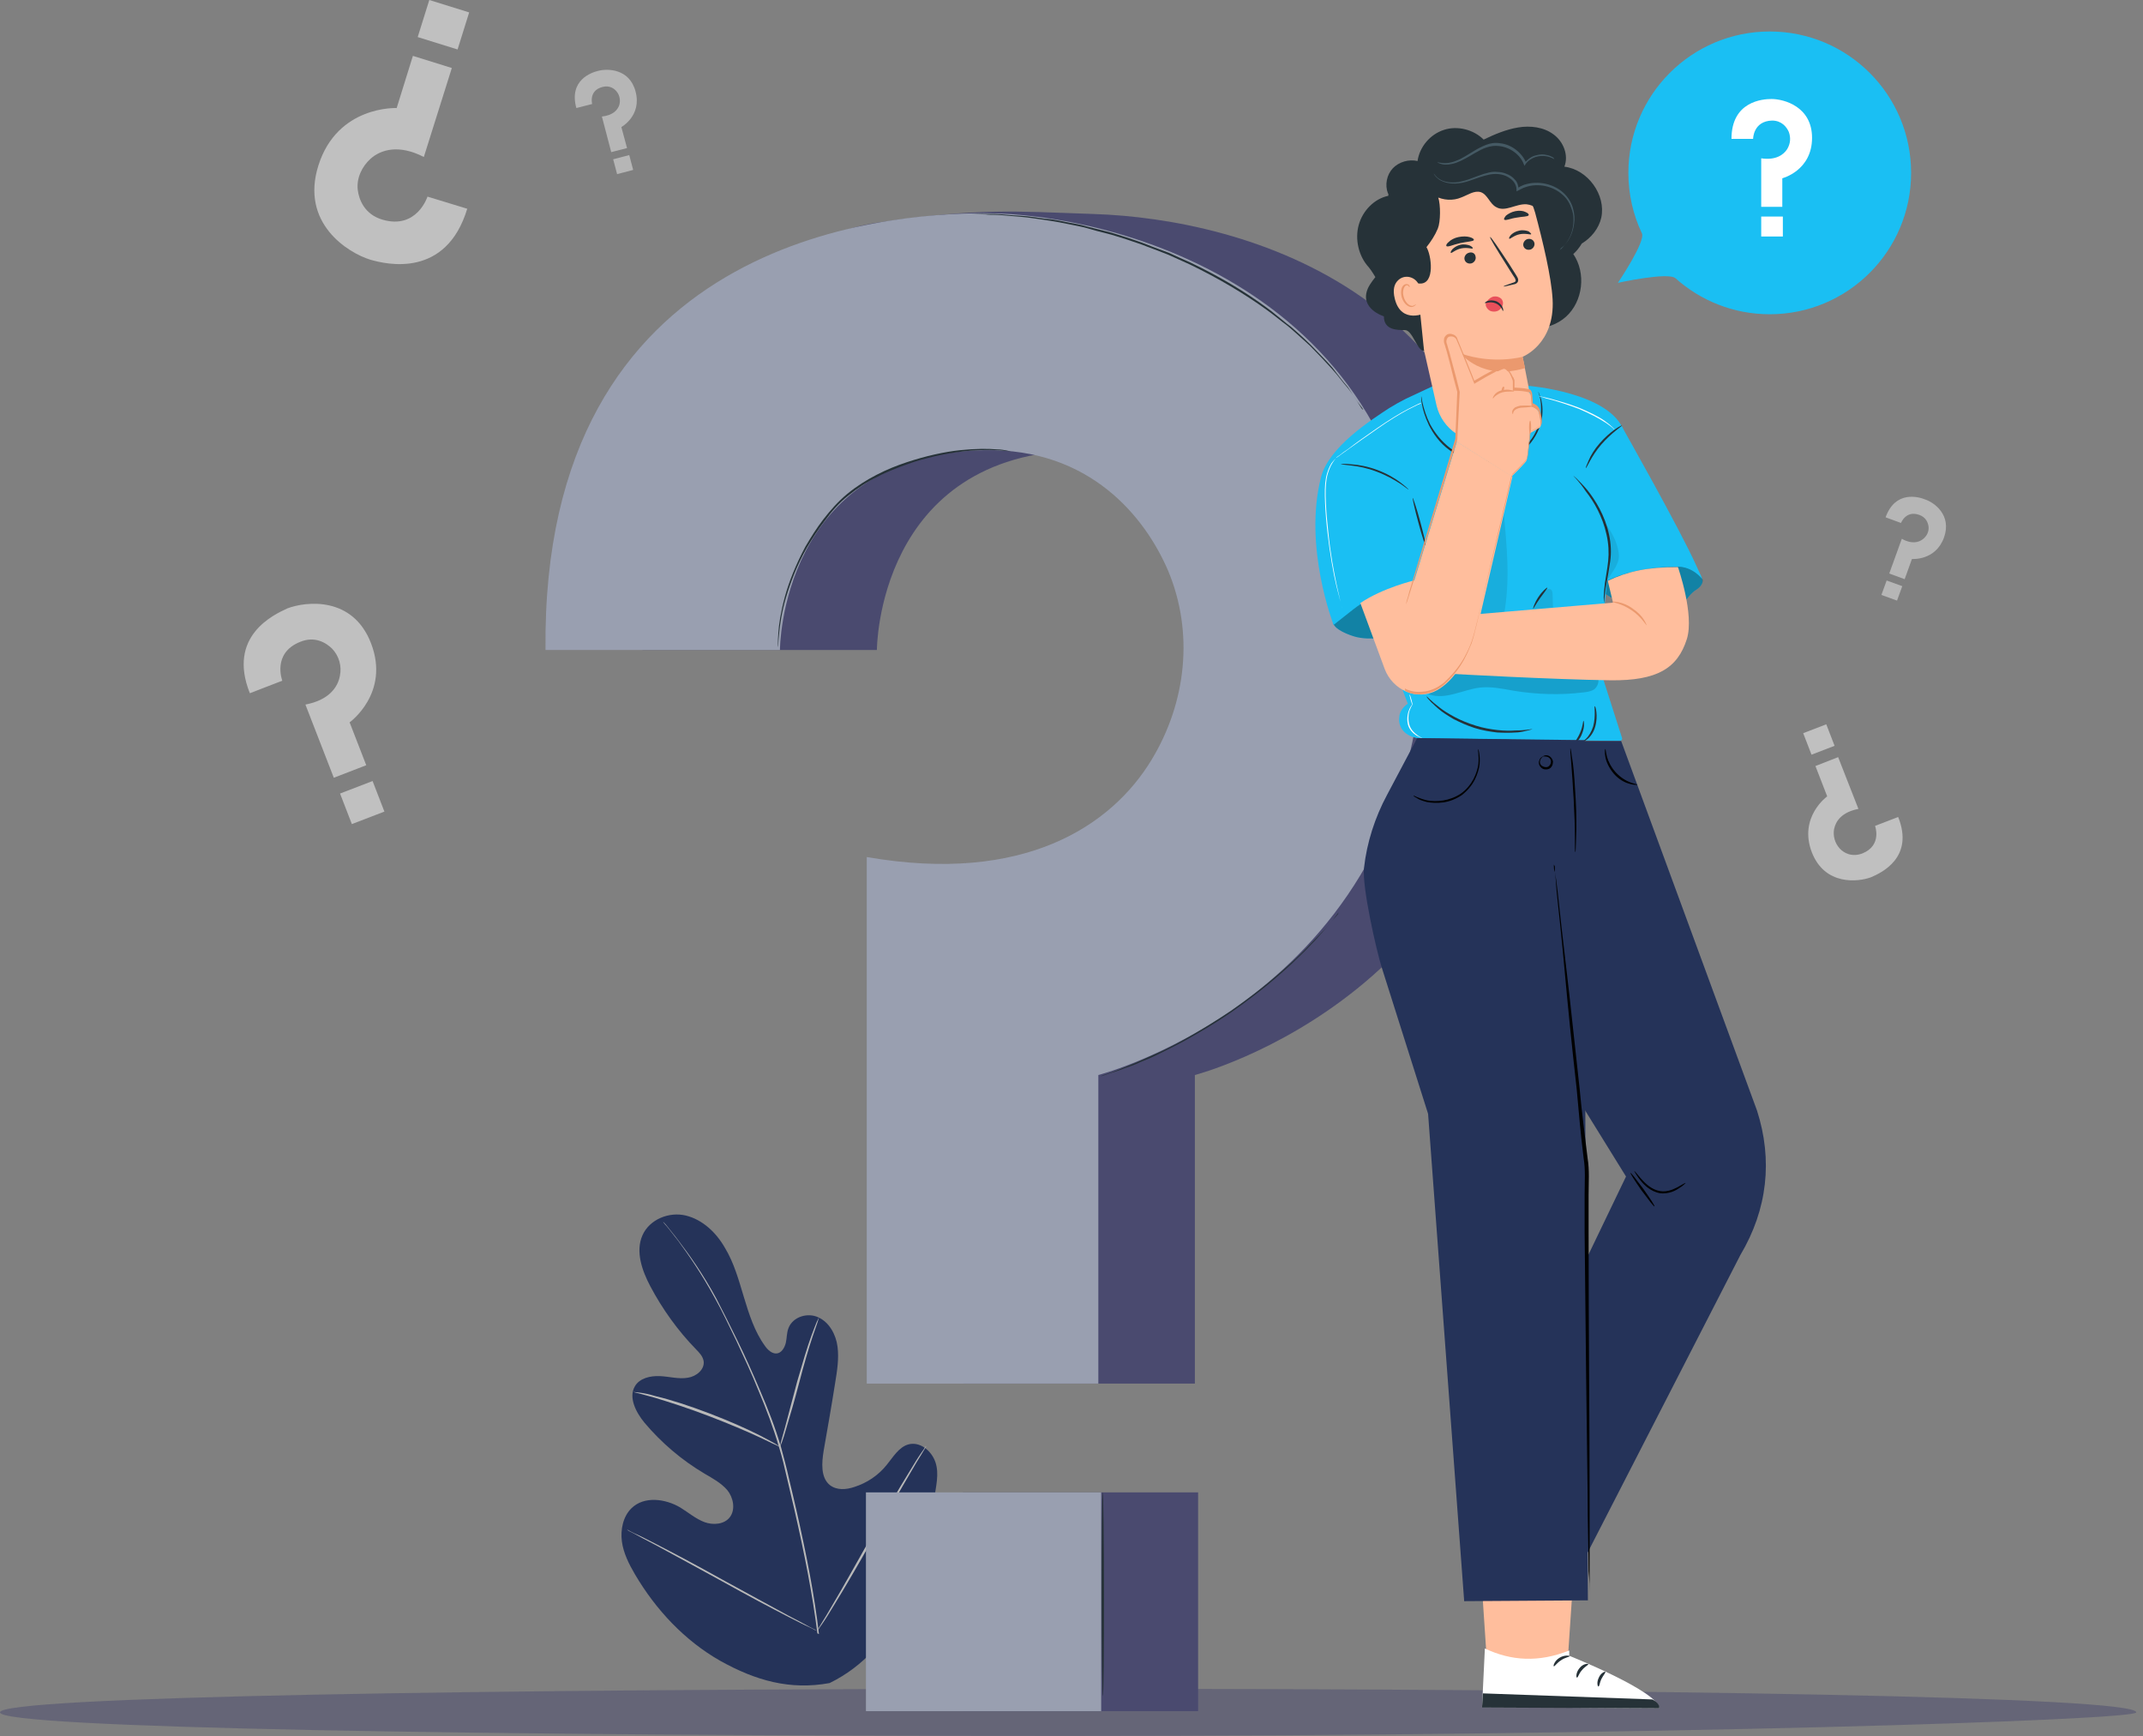 <svg width="300" height="243" viewBox="0 0 300 243" fill="none" xmlns="http://www.w3.org/2000/svg">
<rect x="0" y="0" width="300" height="243" fill="#808080" stroke="none"/>
<g clip-path="url(#clip0)">
<path d="M116.138 235.589C125.647 230.947 129.462 219.965 130.788 209.775C131.009 208.077 131.507 206.322 130.954 204.681C130.401 203.039 128.743 201.737 127.14 202.19C125.813 202.586 125.039 203.945 124.154 205.02C122.993 206.492 121.39 207.568 119.621 208.134C118.46 208.53 117.133 208.643 116.138 207.851C114.867 206.775 115.033 204.737 115.309 203.039C115.862 199.869 116.415 196.755 116.912 193.585C117.189 191.887 117.465 190.189 117.244 188.49C117.023 186.792 116.083 185.094 114.59 184.414C113.098 183.678 110.997 184.301 110.389 185.886C110.112 186.566 110.168 187.301 110.002 187.981C109.836 188.66 109.394 189.396 108.73 189.453C108.067 189.509 107.459 188.943 107.072 188.377C105.634 186.396 104.861 183.962 104.142 181.584C103.423 179.206 102.76 176.772 101.488 174.678C100.272 172.526 98.337 170.715 96.015 170.149C93.693 169.583 90.929 170.658 89.934 172.923C88.939 175.187 89.879 177.848 91.04 180.055C92.754 183.282 94.91 186.282 97.453 188.887C97.895 189.339 98.392 189.849 98.503 190.528C98.669 191.717 97.453 192.679 96.292 192.849C95.02 193.076 93.693 192.679 92.367 192.623C91.04 192.566 89.547 192.906 88.884 194.038C87.944 195.623 89.049 197.718 90.21 199.133C92.588 201.963 95.462 204.398 98.614 206.266C99.775 206.945 100.935 207.568 101.82 208.587C102.649 209.606 102.981 211.247 102.207 212.323C101.433 213.398 99.83 213.512 98.614 213.059C97.397 212.606 96.347 211.7 95.241 211.021C93.141 209.775 90.155 209.379 88.386 211.134C87.225 212.266 86.838 214.134 87.059 215.776C87.281 217.418 88.054 218.946 88.884 220.361C91.814 225.343 95.849 229.645 100.825 232.476C105.8 235.25 110.61 236.608 116.138 235.589Z" fill="#253359"/>
<path d="M114.646 228.74C114.038 223.362 112.877 217.531 111.495 211.417C111.163 209.889 110.776 208.417 110.444 206.945C110.113 205.473 109.726 204.001 109.339 202.586C108.509 199.756 107.459 197.095 106.409 194.661C105.358 192.17 104.308 189.849 103.257 187.698C102.207 185.547 101.212 183.565 100.272 181.754C98.337 178.187 96.402 175.527 95.02 173.715C94.357 172.809 93.749 172.13 93.417 171.677C93.251 171.451 93.085 171.281 92.975 171.168C92.864 171.055 92.809 170.998 92.809 170.998C92.809 170.998 92.864 171.055 92.919 171.168C93.03 171.281 93.141 171.451 93.362 171.677C93.749 172.13 94.246 172.809 94.965 173.715C96.292 175.527 98.171 178.187 100.106 181.754C101.101 183.509 102.041 185.547 103.092 187.698C104.087 189.849 105.192 192.17 106.187 194.661C107.238 197.152 108.233 199.756 109.062 202.586C109.504 204.001 109.836 205.416 110.168 206.888C110.5 208.36 110.886 209.889 111.218 211.36C112.6 217.418 113.761 223.248 114.425 228.626" fill="#B9B9B9"/>
<path d="M109.173 202.586C109.173 202.586 109.283 202.36 109.449 201.907C109.615 201.454 109.836 200.774 110.057 199.982C110.555 198.34 111.218 196.076 111.882 193.528C112.545 190.981 113.208 188.717 113.761 187.075C114.038 186.282 114.259 185.603 114.425 185.15C114.59 184.697 114.646 184.414 114.646 184.414C114.646 184.414 114.535 184.641 114.314 185.094C114.148 185.547 113.872 186.169 113.595 186.962C112.987 188.603 112.324 190.868 111.605 193.359C110.942 195.849 110.334 198.114 109.891 199.812C109.67 200.605 109.504 201.227 109.339 201.793C109.228 202.303 109.173 202.586 109.173 202.586Z" fill="#B9B9B9"/>
<path d="M88.663 194.831C88.663 194.831 88.939 194.944 89.492 195.057C90.045 195.227 90.819 195.397 91.758 195.68C93.638 196.246 96.292 197.095 99.111 198.17C101.931 199.246 104.474 200.322 106.298 201.171C107.182 201.567 107.901 201.963 108.454 202.19C108.951 202.416 109.228 202.586 109.228 202.529C109.228 202.529 108.951 202.36 108.509 202.077C108.012 201.793 107.293 201.397 106.408 200.944C104.639 200.039 102.096 198.906 99.277 197.831C96.457 196.755 93.804 195.906 91.869 195.453C90.929 195.17 90.1 195 89.602 194.944C88.939 194.887 88.663 194.831 88.663 194.831Z" fill="#B9B9B9"/>
<path d="M114.424 228.287C114.424 228.287 114.48 228.23 114.59 228.06C114.701 227.89 114.867 227.607 115.088 227.324C115.53 226.702 116.083 225.796 116.802 224.607C118.239 222.286 120.119 219.059 122.164 215.436C124.21 211.813 126.034 208.53 127.416 206.209C128.079 205.077 128.632 204.114 129.075 203.435C129.24 203.152 129.406 202.869 129.517 202.699C129.627 202.529 129.683 202.416 129.627 202.416C129.627 202.416 129.572 202.473 129.462 202.643C129.351 202.812 129.185 203.095 128.964 203.379C128.522 204.001 127.969 204.907 127.25 206.096C125.813 208.417 123.933 211.644 121.888 215.267C119.842 218.89 118.018 222.173 116.636 224.494C115.972 225.626 115.42 226.588 114.977 227.268C114.811 227.551 114.646 227.834 114.535 228.004C114.48 228.23 114.424 228.287 114.424 228.287Z" fill="#B9B9B9"/>
<path d="M87.778 214.134C87.778 214.134 87.889 214.191 88.055 214.304C88.276 214.417 88.497 214.531 88.829 214.7C89.547 215.097 90.487 215.606 91.703 216.229C94.136 217.531 97.397 219.342 101.046 221.324C104.695 223.362 108.012 225.117 110.444 226.362C111.661 226.985 112.656 227.494 113.319 227.777C113.651 227.947 113.927 228.06 114.093 228.173C114.259 228.23 114.369 228.287 114.369 228.287C114.369 228.287 114.259 228.23 114.093 228.117C113.872 228.004 113.651 227.89 113.319 227.721C112.6 227.324 111.661 226.815 110.444 226.192C108.012 224.89 104.75 223.079 101.101 221.097C97.453 219.059 94.136 217.304 91.703 216.059C90.487 215.436 89.492 214.927 88.829 214.644C88.497 214.474 88.22 214.361 88.055 214.248C87.889 214.134 87.778 214.134 87.778 214.134Z" fill="#B9B9B9"/>
<g opacity="0.5">
<path d="M65.41 29.22L59.845 27.521C59.845 27.521 58.369 32.163 53.543 30.748C51.045 30.012 50.25 27.974 50.079 26.559C49.909 24.917 50.647 23.332 51.896 22.2C53.316 20.955 55.814 20.162 59.334 21.974L63.252 9.519L57.801 7.821L55.53 15.124C55.53 15.124 47.24 14.727 44.572 23.162C42.017 31.258 48.717 35.39 51.84 36.352C54.167 37.032 62.457 38.956 65.41 29.22Z" fill="white"/>
<path d="M58.474 5.188L64.057 6.924L65.68 1.736L60.097 -1.55359e-06L58.474 5.188Z" fill="white"/>
</g>
<g opacity="0.5">
<path d="M80.683 15.124L82.898 14.558C82.898 14.558 82.387 12.69 84.317 12.18C85.339 11.897 86.021 12.407 86.361 12.859C86.759 13.369 86.872 14.048 86.702 14.671C86.475 15.407 85.793 16.143 84.26 16.313L85.566 21.294L87.781 20.728L86.986 17.784C86.986 17.784 89.882 16.199 88.973 12.803C88.121 9.576 84.999 9.576 83.749 9.916C82.784 10.142 79.605 11.218 80.683 15.124Z" fill="#EBEBEB"/>
<path d="M88.089 21.704L85.838 22.296L86.388 24.376L88.639 23.784L88.089 21.704Z" fill="#EBEBEB"/>
</g>
<g opacity="0.5">
<path d="M263.966 72.412L266.123 73.205C266.123 73.205 266.805 71.394 268.678 72.073C269.643 72.412 269.927 73.205 269.984 73.771C270.041 74.451 269.7 75.073 269.189 75.469C268.621 75.922 267.599 76.205 266.237 75.413L264.477 80.281L266.634 81.074L267.656 78.243C267.656 78.243 270.949 78.526 272.142 75.243C273.277 72.073 270.722 70.318 269.53 69.922C268.565 69.525 265.328 68.62 263.966 72.412Z" fill="#EBEBEB"/>
<path d="M266.302 82.047L264.113 81.257L263.378 83.279L265.567 84.07L266.302 82.047Z" fill="#EBEBEB"/>
</g>
<g opacity="0.5">
<path d="M34.976 97.038L39.519 95.283C39.519 95.283 38.042 91.433 42.017 89.848C44.061 88.999 45.651 89.961 46.502 90.811C47.468 91.829 47.865 93.245 47.581 94.603C47.297 96.189 46.048 98 42.755 98.623L46.73 108.869L51.272 107.114L48.944 101.113C48.944 101.113 54.622 97.038 51.953 90.075C49.398 83.395 42.812 84.187 40.257 85.15C38.27 86.055 31.797 89.056 34.976 97.038Z" fill="white"/>
<path d="M52.159 109.326L47.603 111.076L49.256 115.354L53.812 113.604L52.159 109.326Z" fill="white"/>
</g>
<g opacity="0.5">
<path d="M265.726 114.36L262.49 115.606C262.49 115.606 263.512 118.323 260.729 119.455C259.253 120.021 258.118 119.398 257.55 118.776C256.868 118.04 256.585 117.021 256.755 116.058C256.982 114.926 257.834 113.681 260.162 113.228L257.323 105.982L254.143 107.227L255.79 111.473C255.79 111.473 251.758 114.36 253.632 119.285C255.449 123.984 260.105 123.474 261.922 122.795C263.398 122.172 267.997 120.021 265.726 114.36Z" fill="white"/>
<path d="M253.594 105.638L256.826 104.397L255.662 101.386L252.43 102.627L253.594 105.638Z" fill="white"/>
</g>
<path opacity="0.5" d="M299.056 239.693C299.056 240.793 232.08 242.992 149.528 242.992C66.908 242.992 0 241.892 0 239.693C0 237.495 66.908 236.395 149.528 236.395C232.147 236.395 299.056 237.495 299.056 239.693Z" fill="#4A4A6F"/>
<path d="M267.538 24.197C267.538 35.127 258.677 43.988 247.747 43.988C242.678 43.988 238.055 42.082 234.554 38.949C233.537 38.039 226.491 39.59 226.491 39.59C226.491 39.59 230.398 33.813 229.851 32.658C228.636 30.093 227.957 27.225 227.957 24.197C227.957 13.267 236.817 4.407 247.747 4.407C258.677 4.407 267.538 13.267 267.538 24.197Z" fill="#1ABFF3"/>
<path d="M242.39 19.443H245.418C245.418 19.443 245.418 16.952 248.068 16.876C249.431 16.876 250.112 17.782 250.415 18.461C250.718 19.292 250.642 20.122 250.188 20.877C249.658 21.707 248.522 22.462 246.554 22.16V28.953H249.506V24.953C249.506 24.953 253.67 23.896 253.67 19.292C253.67 14.914 249.733 13.857 247.992 13.857C246.781 13.857 242.39 14.159 242.39 19.443Z" fill="white"/>
<path d="M249.582 30.312H246.554V33.104H249.582V30.312Z" fill="white"/>
<path d="M89.938 90.98H122.757C122.757 90.98 122.757 63.525 151.373 63.015C166.249 62.732 173.914 72.469 177.094 79.885C180.728 88.546 179.649 98.34 174.766 106.378C169.202 115.549 157.221 124.72 135.134 120.814L134.907 193.67H167.271V150.477C167.271 150.477 212.751 138.759 212.751 88.773C212.751 40.938 173.971 30.635 153.133 29.956C141.55 29.559 137.349 29.106 122.984 31.144C104.758 33.748 89.598 54.92 89.938 90.98Z" fill="#4A4A6F"/>
<path d="M167.725 208.898H134.794V239.524H167.725V208.898Z" fill="#4A4A6F"/>
<path d="M76.368 90.98H109.186C109.186 90.98 109.186 63.525 137.803 63.015C152.679 62.732 160.344 72.469 163.524 79.885C167.158 88.546 166.079 98.34 161.196 106.378C155.632 115.549 143.424 123.814 121.337 119.964V193.67H153.758V150.477C153.758 150.477 199.238 138.759 199.238 88.773C199.238 40.938 156.256 29.842 137.803 29.842C123.722 29.899 75.744 33.295 76.368 90.98Z" fill="#999FB0"/>
<path d="M154.155 208.898H121.224V239.524H154.155V208.898Z" fill="#999FB0"/>
<path d="M141.494 63.185C141.494 63.185 141.323 63.185 140.983 63.129C140.642 63.129 140.188 63.015 139.563 63.015C138.371 62.959 136.554 62.959 134.396 63.242C132.239 63.525 129.684 64.034 126.958 64.997C125.595 65.506 124.176 66.016 122.813 66.752C121.394 67.431 120.031 68.337 118.782 69.356C117.476 70.375 116.397 71.62 115.489 72.865C114.524 74.111 113.729 75.356 112.991 76.602C111.571 79.092 110.663 81.527 110.038 83.621C109.413 85.716 109.186 87.471 109.073 88.659C109.016 89.282 108.959 89.735 108.959 90.075C108.959 90.414 108.902 90.584 108.902 90.584C108.902 90.584 108.902 90.414 108.902 90.075C108.902 89.735 108.902 89.282 108.959 88.659C109.016 87.471 109.3 85.659 109.868 83.565C110.435 81.47 111.401 79.036 112.763 76.488C113.502 75.243 114.296 73.941 115.262 72.696C116.227 71.45 117.306 70.205 118.612 69.129C119.918 68.054 121.28 67.204 122.7 66.469C124.119 65.733 125.539 65.166 126.901 64.714C129.627 63.808 132.239 63.242 134.396 63.015C136.554 62.789 138.371 62.789 139.563 62.902C140.188 62.902 140.642 63.015 140.983 63.072C141.323 63.129 141.494 63.185 141.494 63.185Z" fill="#263238"/>
<path d="M190.891 57.354C190.891 57.354 190.834 57.298 190.778 57.241C190.721 57.128 190.607 57.015 190.494 56.845C190.21 56.505 189.869 55.996 189.415 55.316C189.188 54.977 188.904 54.581 188.62 54.241C188.279 53.845 187.939 53.448 187.598 52.995C187.257 52.543 186.86 52.09 186.406 51.58C185.951 51.071 185.497 50.618 184.986 50.052C184.475 49.542 183.964 48.976 183.396 48.41C182.829 47.901 182.204 47.335 181.579 46.769C181.239 46.485 180.955 46.202 180.614 45.919C180.274 45.636 179.933 45.353 179.535 45.07C178.797 44.504 178.116 43.938 177.321 43.372C174.198 41.108 170.564 38.956 166.59 37.032C165.568 36.579 164.603 36.126 163.581 35.673C162.559 35.277 161.593 34.88 160.628 34.541C159.663 34.145 158.698 33.861 157.732 33.522C156.767 33.239 155.859 32.899 154.893 32.673C153.985 32.446 153.076 32.22 152.168 31.937C151.316 31.71 150.408 31.541 149.556 31.371C148.704 31.201 147.91 31.031 147.115 30.918C146.32 30.805 145.582 30.691 144.844 30.578C143.424 30.352 142.118 30.295 140.926 30.182C140.358 30.125 139.79 30.069 139.336 30.069C138.825 30.069 138.371 30.069 137.973 30.012C137.178 30.012 136.554 29.956 136.1 29.956C135.872 29.956 135.759 29.956 135.589 29.956C135.475 29.956 135.418 29.956 135.418 29.956C135.418 29.956 135.475 29.956 135.589 29.956C135.702 29.956 135.872 29.956 136.1 29.956C136.554 29.956 137.178 29.956 137.973 29.956C138.371 29.956 138.825 29.956 139.336 29.956C139.847 29.956 140.358 30.012 140.926 30.069C142.061 30.182 143.424 30.182 144.844 30.408C145.582 30.522 146.32 30.635 147.115 30.691C147.91 30.805 148.704 30.974 149.556 31.144C150.408 31.314 151.26 31.427 152.168 31.71C153.076 31.937 153.985 32.163 154.893 32.39C155.859 32.616 156.767 32.956 157.732 33.239C158.698 33.578 159.663 33.861 160.628 34.258C161.593 34.654 162.615 34.994 163.637 35.39C164.603 35.843 165.625 36.296 166.647 36.749C170.678 38.673 174.312 40.825 177.435 43.145C178.23 43.712 178.911 44.334 179.649 44.9C179.99 45.183 180.33 45.467 180.728 45.749C181.068 46.033 181.352 46.316 181.693 46.599C182.318 47.165 182.942 47.731 183.51 48.297C184.078 48.863 184.589 49.429 185.1 49.939C185.611 50.448 186.065 50.958 186.519 51.467C186.917 51.977 187.314 52.486 187.655 52.939C187.995 53.392 188.336 53.788 188.677 54.184C188.961 54.581 189.188 54.977 189.415 55.316C189.869 55.996 190.21 56.505 190.437 56.902C190.551 57.071 190.607 57.185 190.721 57.298C190.891 57.298 190.891 57.354 190.891 57.354Z" fill="#263238"/>
<path d="M187.484 127.55C187.484 127.55 187.428 127.663 187.257 127.89C187.087 128.116 186.803 128.456 186.519 128.852C186.179 129.248 185.781 129.758 185.27 130.324C184.759 130.89 184.248 131.513 183.567 132.192C182.942 132.871 182.204 133.607 181.409 134.343C180.614 135.136 179.762 135.872 178.797 136.721C176.924 138.362 174.766 140.004 172.438 141.646C170.053 143.288 167.725 144.646 165.568 145.835C164.489 146.401 163.41 146.967 162.445 147.42C161.48 147.929 160.514 148.326 159.663 148.665C158.811 149.062 158.016 149.345 157.335 149.571C156.653 149.854 156.029 150.024 155.518 150.194C155.064 150.364 154.666 150.477 154.382 150.59C154.098 150.647 153.985 150.703 153.985 150.703C153.985 150.703 154.098 150.647 154.382 150.534C154.666 150.42 155.064 150.307 155.518 150.137C156.029 149.967 156.597 149.741 157.278 149.458C157.959 149.175 158.754 148.892 159.606 148.496C160.458 148.099 161.423 147.703 162.388 147.25C163.41 146.797 164.432 146.231 165.511 145.665C167.669 144.476 169.997 143.061 172.381 141.476C174.709 139.834 176.867 138.193 178.74 136.551C179.649 135.758 180.557 134.966 181.352 134.23C182.147 133.494 182.885 132.758 183.51 132.079C184.191 131.4 184.759 130.777 185.27 130.267C185.781 129.758 186.179 129.248 186.519 128.852C186.86 128.456 187.144 128.173 187.314 127.946C187.371 127.663 187.484 127.55 187.484 127.55Z" fill="#263238"/>
<path d="M154.382 237.429C154.326 237.429 154.212 231.032 154.212 223.163C154.212 215.295 154.269 208.898 154.382 208.898C154.439 208.898 154.553 215.295 154.553 223.163C154.553 231.032 154.496 237.429 154.382 237.429Z" fill="#263238"/>
<path d="M186.69 86.621C186.122 87.754 188.223 88.659 189.472 89.056C190.721 89.452 192.027 89.395 193.276 89.339C194.979 89.225 196.739 89.112 198.216 88.263C199.522 87.527 200.487 86.282 201.168 84.923C201.85 83.565 202.247 82.149 202.644 80.677C202.644 80.677 189.245 81.583 186.69 86.621Z" fill="#1ABFF3"/>
<g opacity="0.4">
<path opacity="0.8" d="M186.69 86.621C186.122 87.754 188.223 88.659 189.472 89.056C190.721 89.452 192.027 89.395 193.276 89.339C194.979 89.225 196.739 89.112 198.216 88.263C199.522 87.527 200.487 86.282 201.168 84.923C201.85 83.565 202.247 82.149 202.644 80.677C202.644 80.677 189.245 81.583 186.69 86.621Z" fill="black"/>
</g>
<path d="M224.561 82.999C226.776 84.584 229.444 85.376 232.113 85.376C233.419 85.376 234.781 85.093 235.747 84.244C236.201 83.848 236.485 83.338 236.939 82.942C237.223 82.659 237.62 82.489 237.904 82.206C238.188 81.923 238.415 81.527 238.302 81.13C238.188 80.734 237.904 80.055 237.507 79.885C235.974 79.036 234.1 79.036 232.34 79.092C230.58 79.149 228.82 79.545 227.116 80.111C225.754 80.564 224.277 81.244 223.596 82.489" fill="#1ABFF3"/>
<g opacity="0.4">
<path opacity="0.8" d="M238.358 81.13C238.245 80.734 237.734 80.168 237.336 79.998C235.803 79.149 234.157 79.036 232.397 79.092C230.637 79.149 228.876 79.545 227.23 80.111C225.867 80.564 224.391 81.244 223.709 82.489L224.561 82.999C226.776 84.584 229.444 85.376 232.113 85.376C233.419 85.376 234.781 85.093 235.747 84.244C236.201 83.848 236.485 83.338 236.939 82.942C237.223 82.659 237.62 82.489 237.904 82.206C238.188 81.923 238.415 81.527 238.358 81.13Z" fill="black"/>
</g>
<path d="M198.386 103.321L226.719 103.718C226.946 103.718 227.173 103.491 227.059 103.265L223.766 92.962C223.766 92.962 224.277 87.81 224.959 81.583C225.981 72.186 227.343 60.298 227.343 60.355C225.413 54.92 214 54.014 214 54.014L200.998 54.807L200.544 54.071L196.796 55.826C196.001 56.222 195.206 56.675 194.468 57.128C191.97 58.77 186.008 62.562 184.929 66.808C182.431 76.545 186.69 87.471 186.69 87.471L189.415 85.32C190.153 84.753 190.834 84.3 191.573 83.848L197.08 98.51C197.08 98.51 195.945 99.189 195.888 100.378C195.717 101.51 196.342 102.925 198.386 103.321Z" fill="#1ABFF3"/>
<g opacity="0.3">
<path opacity="0.3" d="M210.537 86.055C211.445 81.244 210.934 76.319 210.48 71.45C208.89 75.413 208.947 79.942 207.3 83.848C207.13 84.3 206.903 84.697 206.846 85.15C206.789 85.603 206.903 86.112 207.244 86.452C207.698 86.848 208.379 86.621 209.004 86.565C209.571 86.452 209.912 86.225 210.537 86.055Z" fill="black"/>
</g>
<g opacity="0.4">
<path opacity="0.4" d="M200.089 97.207C202.36 98 204.802 96.528 207.187 96.245C208.776 96.075 210.366 96.415 211.956 96.698C215.136 97.207 218.429 97.321 221.609 96.924C222.12 96.868 222.574 96.811 223.028 96.585C223.482 96.358 223.823 95.679 223.766 95.169C218.429 94.603 213.092 94.32 207.754 93.754C206.392 93.641 205.029 93.471 203.723 93.868C202.133 94.377 200.884 95.622 199.749 96.868" fill="black"/>
</g>
<path d="M237.507 79.262C235.179 74.054 227.059 59.732 227.059 59.732L220.757 67.601L222.233 83.112C222.233 83.112 225.583 79.376 234.895 79.319C237.053 79.319 238.358 81.13 238.358 81.13L237.507 79.262Z" fill="#1ABFF3"/>
<path d="M199.635 76.545C199.578 76.545 199.067 75.073 198.556 73.148C198.045 71.28 197.705 69.695 197.762 69.695C197.818 69.695 198.329 71.167 198.84 73.092C199.351 74.96 199.692 76.545 199.635 76.545Z" fill="#263238"/>
<path d="M220.246 66.582C220.246 66.582 220.473 66.752 220.814 67.091C221.154 67.431 221.665 67.94 222.233 68.62C223.312 69.978 224.675 72.129 225.242 74.79C225.526 76.092 225.583 77.394 225.413 78.583C225.242 79.715 225.072 80.734 224.902 81.64C224.731 82.489 224.675 83.225 224.618 83.678C224.561 84.187 224.561 84.414 224.561 84.414C224.561 84.414 224.504 84.131 224.504 83.678C224.504 83.168 224.561 82.489 224.675 81.583C224.788 80.734 225.015 79.659 225.129 78.526C225.242 77.394 225.186 76.092 224.902 74.847C224.334 72.243 223.085 70.148 222.006 68.79C221.041 67.318 220.246 66.638 220.246 66.582Z" fill="#263238"/>
<path d="M214.511 102.076C214.511 102.076 214.284 102.132 213.887 102.246C213.66 102.302 213.432 102.359 213.148 102.415C212.865 102.472 212.524 102.529 212.183 102.529C211.445 102.585 210.537 102.585 209.571 102.529C208.606 102.415 207.527 102.246 206.449 101.906C205.37 101.566 204.405 101.113 203.496 100.661C202.644 100.151 201.906 99.698 201.338 99.189C201.055 98.962 200.827 98.736 200.6 98.51C200.373 98.34 200.203 98.113 200.089 98C199.805 97.717 199.692 97.49 199.692 97.49C199.749 97.434 200.316 98.113 201.509 99.019C202.077 99.472 202.815 99.925 203.666 100.378C204.518 100.83 205.483 101.227 206.562 101.566C207.641 101.906 208.663 102.076 209.628 102.189C210.593 102.302 211.445 102.302 212.183 102.246C213.603 102.246 214.454 102.019 214.511 102.076Z" fill="#263238"/>
<path d="M223.255 98.849C223.312 98.849 223.426 99.132 223.482 99.698C223.539 100.208 223.539 100.944 223.312 101.736C223.085 102.529 222.631 103.151 222.176 103.491C221.779 103.831 221.438 103.944 221.438 103.944C221.438 103.887 221.665 103.718 222.063 103.378C222.403 103.038 222.801 102.416 223.028 101.68C223.426 100.208 223.142 98.849 223.255 98.849Z" fill="#263238"/>
<path d="M221.665 100.887C221.722 100.887 221.892 101.68 221.495 102.642C221.154 103.604 220.473 104.114 220.416 104.001C220.359 103.944 220.87 103.378 221.211 102.529C221.609 101.623 221.609 100.887 221.665 100.887Z" fill="#263238"/>
<path d="M216.612 82.263C216.669 82.319 216.158 82.942 215.59 83.734C215.022 84.527 214.682 85.206 214.625 85.206C214.568 85.206 214.795 84.414 215.363 83.565C215.931 82.715 216.555 82.206 216.612 82.263Z" fill="#263238"/>
<path d="M197.194 68.507C197.137 68.563 196.739 68.167 195.945 67.657C195.15 67.148 194.071 66.525 192.708 66.016C191.402 65.506 190.153 65.28 189.188 65.166C188.279 65.053 187.712 64.997 187.712 64.997C187.712 64.94 188.279 64.883 189.245 64.997C190.153 65.053 191.459 65.28 192.822 65.789C194.184 66.299 195.32 66.978 196.058 67.544C196.796 68.11 197.194 68.507 197.194 68.507Z" fill="#263238"/>
<path d="M227.059 59.562C227.116 59.619 225.583 60.581 224.164 62.223C222.744 63.864 222.12 65.563 222.006 65.506C221.949 65.506 222.12 65.053 222.404 64.431C222.687 63.751 223.198 62.902 223.937 62.053C224.675 61.204 225.413 60.581 226.037 60.128C226.605 59.732 227.059 59.506 227.059 59.562Z" fill="#263238"/>
<path d="M215.363 54.864C215.363 54.864 215.42 54.977 215.476 55.147C215.533 55.316 215.647 55.599 215.76 55.939C215.931 56.618 216.044 57.751 215.76 58.996C215.476 60.242 214.738 61.713 213.432 62.902C212.126 64.091 210.196 64.77 208.209 64.77C206.221 64.77 204.291 64.091 202.928 63.015C201.509 61.996 200.6 60.638 200.033 59.506C199.465 58.317 199.181 57.298 199.067 56.618C199.011 56.279 198.954 55.996 198.954 55.769C198.954 55.599 198.954 55.486 198.954 55.486C199.011 55.486 199.011 55.883 199.181 56.562C199.351 57.241 199.635 58.26 200.203 59.392C200.827 60.525 201.736 61.77 203.099 62.789C204.461 63.808 206.278 64.431 208.209 64.487C210.139 64.487 212.013 63.808 213.262 62.732C214.511 61.6 215.249 60.185 215.533 58.996C215.817 57.751 215.76 56.675 215.647 55.996C215.533 55.26 215.306 54.92 215.363 54.864Z" fill="#263238"/>
<g opacity="0.3">
<path opacity="0.3" d="M217.35 83.225C217.35 82.942 217.293 82.602 217.066 82.489C216.896 82.376 216.726 82.432 216.555 82.489C216.385 82.546 216.271 82.715 216.158 82.829C215.476 83.565 214.965 84.3 214.625 85.263L217.407 85.036C217.407 84.414 217.35 83.848 217.35 83.225Z" fill="black"/>
</g>
<g opacity="0.3">
<path opacity="0.3" d="M226.605 77.394C226.378 75.809 225.583 74.337 224.561 73.092C225.753 76.998 225.356 79.206 224.675 81.923L224.845 81.527C225.64 79.998 226.832 78.979 226.605 77.394Z" fill="black"/>
</g>
<path d="M221.041 209.011L219.338 234.372L208.266 234.259L206.505 207.879L221.041 209.011Z" fill="#FFBE9D"/>
<path d="M219.678 231.032V231.768C219.678 231.768 232.17 236.75 232.283 239.127L207.471 238.957L207.868 230.749C211.559 232.504 215.42 232.73 219.678 231.032Z" fill="white"/>
<path d="M210.366 233.41C209.912 233.523 209.572 234.089 209.685 234.542C209.799 235.051 210.31 235.391 210.821 235.278C211.275 235.165 211.729 234.542 211.559 234.032C211.388 233.58 210.764 233.183 210.31 233.41" fill="white"/>
<path d="M207.471 239.014L207.584 237.033L231.318 237.882C231.318 237.882 232.397 238.391 232.283 239.127L207.471 239.014Z" fill="#263238"/>
<path d="M219.735 231.825C219.735 231.938 219.11 231.994 218.543 232.391C217.918 232.787 217.634 233.296 217.521 233.24C217.407 233.24 217.577 232.504 218.316 232.051C219.054 231.598 219.792 231.768 219.735 231.825Z" fill="#263238"/>
<path d="M222.347 232.957C222.347 233.07 221.836 233.296 221.438 233.806C220.984 234.315 220.927 234.825 220.757 234.825C220.643 234.825 220.587 234.146 221.098 233.523C221.609 232.844 222.347 232.844 222.347 232.957Z" fill="#263238"/>
<path d="M223.766 236.07C223.653 236.07 223.482 235.504 223.823 234.825C224.107 234.146 224.732 233.919 224.732 234.032C224.788 234.146 224.448 234.485 224.164 235.051C223.937 235.504 223.937 236.014 223.766 236.07Z" fill="#263238"/>
<path d="M218.997 23.332C219.621 21.747 218.883 19.822 217.464 18.803C216.101 17.784 214.227 17.558 212.524 17.841C210.821 18.124 209.231 18.803 207.698 19.539C206.278 18.124 204.007 17.558 202.133 18.181C200.203 18.803 198.727 20.558 198.443 22.54C197.25 22.257 195.831 22.653 194.979 23.559C194.128 24.464 193.844 25.88 194.298 27.068L201.963 29.729L210.366 44.447C212.808 46.542 216.839 46.485 219.224 44.334C221.609 42.183 222.063 38.22 220.246 35.56C220.7 35.163 221.098 34.654 221.438 34.088C222.744 33.295 223.823 31.993 224.164 30.465C224.845 27.295 222.29 23.728 218.997 23.332Z" fill="#263238"/>
<path d="M213.943 53.958C213.489 51.58 213.149 49.939 213.149 49.939C213.149 49.939 217.691 48.184 217.35 41.9C217.18 38.786 215.987 33.805 214.909 29.786C213.887 26.163 210.537 22.2 206.96 23.332L196.172 28.597C195.093 28.936 194.923 29.956 195.15 31.088V31.654L199.351 49.033L201.111 56.788C201.906 60.072 205.086 62.223 208.436 61.77C212.183 61.204 214.682 57.638 213.943 53.958Z" fill="#FFBE9D"/>
<path d="M214.795 33.975C214.909 34.371 214.625 34.824 214.227 34.937C213.773 35.05 213.376 34.824 213.262 34.428C213.149 34.031 213.433 33.578 213.83 33.465C214.284 33.352 214.682 33.578 214.795 33.975Z" fill="#263238"/>
<path d="M214.341 32.786C214.284 32.899 213.603 32.616 212.751 32.786C211.899 32.956 211.388 33.522 211.275 33.409C211.218 33.352 211.275 33.182 211.502 32.899C211.729 32.673 212.126 32.39 212.694 32.276C213.205 32.163 213.716 32.276 214 32.39C214.227 32.559 214.398 32.729 214.341 32.786Z" fill="#263238"/>
<path d="M206.562 35.9C206.676 36.296 206.392 36.749 205.994 36.862C205.54 36.975 205.143 36.749 205.029 36.352C204.915 35.956 205.199 35.503 205.597 35.39C206.051 35.22 206.505 35.447 206.562 35.9Z" fill="#263238"/>
<path d="M206.165 34.767C206.108 34.88 205.427 34.597 204.575 34.767C203.723 34.937 203.212 35.503 203.099 35.39C203.042 35.333 203.099 35.163 203.326 34.88C203.553 34.654 203.95 34.371 204.461 34.258C204.972 34.145 205.483 34.258 205.767 34.371C206.108 34.541 206.221 34.711 206.165 34.767Z" fill="#263238"/>
<path d="M210.48 40.089C210.48 40.032 210.991 39.862 211.786 39.579C212.013 39.523 212.183 39.409 212.183 39.296C212.183 39.126 212.07 38.9 211.899 38.673C211.615 38.22 211.275 37.711 210.934 37.145C209.571 34.994 208.493 33.239 208.606 33.182C208.72 33.126 209.855 34.824 211.275 36.975C211.615 37.484 211.899 37.994 212.24 38.504C212.354 38.73 212.581 38.956 212.524 39.296C212.524 39.466 212.354 39.636 212.24 39.692C212.127 39.749 212.013 39.806 211.899 39.806C210.991 40.032 210.48 40.145 210.48 40.089Z" fill="#263238"/>
<path d="M213.148 49.939C213.148 49.939 209.117 51.071 204.518 49.486C204.518 49.486 207.471 53.335 213.489 51.524L213.148 49.939Z" fill="#EB996E"/>
<path d="M206.335 33.578C206.278 33.805 205.426 33.805 204.404 34.031C203.382 34.258 202.644 34.654 202.474 34.428C202.417 34.314 202.531 34.088 202.815 33.861C203.098 33.578 203.609 33.295 204.177 33.182C204.745 33.069 205.313 33.069 205.71 33.182C206.165 33.295 206.335 33.465 206.335 33.578Z" fill="#263238"/>
<path d="M214 30.125C213.887 30.352 213.149 30.295 212.297 30.465C211.445 30.578 210.821 30.918 210.593 30.748C210.48 30.691 210.594 30.465 210.821 30.182C211.105 29.956 211.559 29.672 212.127 29.559C212.694 29.446 213.205 29.503 213.546 29.672C213.943 29.842 214.057 30.012 214 30.125Z" fill="#263238"/>
<path d="M198.783 24.578C199.011 25.823 199.862 26.899 200.941 27.465C202.02 28.031 203.383 28.144 204.575 27.634C205.483 27.295 206.392 26.616 207.3 26.899C208.266 27.238 208.549 28.54 209.458 28.993C210.707 29.729 212.24 28.484 213.716 28.597C214.852 28.71 215.704 29.559 216.612 30.238C217.52 30.918 218.713 31.541 219.678 30.974C219.394 30.012 219.167 29.106 218.656 28.257C218.202 27.408 217.464 26.672 216.555 26.276C216.044 26.106 215.533 25.993 215.022 25.766C214 25.257 213.546 24.068 212.808 23.162C211.843 22.03 210.31 21.407 208.833 21.577C207.584 21.691 206.449 22.313 205.199 22.257C204.291 22.2 203.439 21.804 202.474 21.804C200.714 21.86 199.351 23.389 198.386 24.861" fill="#263238"/>
<path d="M204.745 25.88C203.95 25.823 202.247 25.653 201.736 25.087C200.544 23.842 198.783 23.162 197.194 23.615C195.604 24.012 194.298 25.596 194.355 27.408C192.424 27.804 190.778 29.446 190.21 31.484C189.642 33.522 190.21 35.9 191.629 37.428C191.97 37.824 192.538 38.786 192.538 38.786C192.538 38.786 191.8 39.692 191.516 40.315C190.21 43.202 193.73 44.278 193.73 44.278C193.73 46.202 195.547 46.202 196.683 46.202C197.761 46.202 198.443 49.259 199.351 49.09L198.386 39.636C198.499 39.692 198.613 39.692 198.783 39.692C200.941 39.749 200.373 35.673 199.692 34.597C200.316 33.805 200.884 32.956 201.282 31.993C201.679 31.031 201.679 28.654 201.338 27.634C202.19 27.578 205.086 25.88 204.745 25.88Z" fill="#263238"/>
<path d="M198.727 40.145C198.386 38.843 196.796 38.277 195.774 39.183C195.206 39.692 194.922 40.485 195.263 41.843C196.172 45.467 199.635 43.825 199.635 43.712C199.635 43.598 199.124 41.617 198.727 40.145Z" fill="#FFBE9D"/>
<path d="M198.216 42.579C198.216 42.579 198.159 42.636 198.045 42.693C197.932 42.749 197.761 42.862 197.591 42.806C197.193 42.749 196.682 42.24 196.512 41.56C196.399 41.221 196.399 40.881 196.455 40.598C196.512 40.315 196.626 40.089 196.796 39.975C196.966 39.862 197.137 39.975 197.193 40.032C197.25 40.145 197.25 40.202 197.307 40.202C197.307 40.202 197.364 40.145 197.307 39.975C197.25 39.919 197.193 39.806 197.08 39.806C196.966 39.749 196.853 39.749 196.682 39.806C196.399 39.919 196.228 40.202 196.171 40.541C196.115 40.881 196.115 41.221 196.228 41.617C196.455 42.353 196.966 42.919 197.534 42.976C197.818 42.976 197.988 42.862 198.102 42.749C198.216 42.693 198.216 42.579 198.216 42.579Z" fill="#EB996E"/>
<path d="M218.315 35.05C218.315 35.05 218.656 34.824 219.11 34.201C219.565 33.635 220.132 32.673 220.246 31.371C220.303 30.748 220.303 30.012 220.019 29.276C219.792 28.54 219.394 27.804 218.713 27.238C217.464 26.106 215.363 25.54 213.489 26.219C213.319 26.276 213.149 26.332 212.978 26.446C212.808 26.502 212.694 26.616 212.524 26.672L212.297 26.785V26.559C212.297 26.106 212.127 25.71 211.843 25.37C211.559 25.03 211.161 24.804 210.821 24.634C210.026 24.294 209.174 24.294 208.379 24.464C206.789 24.804 205.483 25.54 204.234 25.653C202.985 25.823 201.963 25.483 201.395 25.087C201.111 24.861 200.941 24.691 200.828 24.521C200.714 24.351 200.714 24.294 200.714 24.294C200.771 24.294 200.884 24.634 201.452 25.03C202.02 25.427 202.985 25.653 204.178 25.483C204.745 25.37 205.427 25.2 206.108 24.917C206.789 24.691 207.527 24.351 208.322 24.181C208.72 24.068 209.174 24.012 209.628 24.068C210.083 24.068 210.537 24.181 210.934 24.351C211.388 24.521 211.786 24.804 212.07 25.144C212.41 25.483 212.581 25.993 212.581 26.502L212.354 26.389C212.524 26.276 212.638 26.219 212.808 26.106C212.978 26.049 213.149 25.936 213.319 25.88C215.306 25.2 217.521 25.766 218.826 26.955C219.508 27.578 219.962 28.314 220.189 29.106C220.416 29.899 220.473 30.635 220.359 31.314C220.189 32.673 219.621 33.635 219.11 34.201C218.883 34.484 218.656 34.654 218.486 34.767C218.429 34.994 218.372 35.05 218.315 35.05Z" fill="#455A64"/>
<path d="M217.577 22.257C217.577 22.313 217.18 21.974 216.385 21.86C215.987 21.804 215.533 21.804 214.965 21.974C214.454 22.143 213.887 22.483 213.546 22.992L213.432 23.219L213.319 22.992C212.865 21.747 211.502 20.615 209.855 20.445C208.606 20.275 207.471 20.841 206.505 21.407C205.54 21.974 204.688 22.483 203.893 22.766C203.099 23.049 202.36 23.106 201.906 22.992C201.679 22.936 201.509 22.879 201.395 22.823C201.282 22.766 201.225 22.766 201.225 22.709C201.225 22.709 201.452 22.766 201.963 22.823C202.417 22.879 203.099 22.823 203.893 22.483C204.688 22.2 205.483 21.634 206.449 21.068C206.903 20.785 207.471 20.502 208.038 20.275C208.606 20.049 209.287 19.936 209.969 20.049C211.729 20.219 213.148 21.521 213.659 22.823H213.432C213.887 22.257 214.454 21.86 215.022 21.747C215.59 21.577 216.101 21.577 216.498 21.691C216.896 21.747 217.18 21.917 217.407 22.03C217.52 22.143 217.577 22.2 217.577 22.257Z" fill="#455A64"/>
<path d="M210.139 41.787C209.855 41.56 209.515 41.447 209.117 41.504C208.777 41.56 208.379 41.843 208.152 42.183C208.152 42.183 208.152 42.24 208.095 42.24C208.038 42.353 207.982 42.523 207.982 42.693C208.038 43.032 208.266 43.315 208.549 43.485C209.004 43.712 209.685 43.655 210.026 43.259C210.48 42.862 210.537 42.183 210.139 41.787Z" fill="#E8505B"/>
<path d="M210.423 43.542C210.366 43.542 210.31 43.372 210.196 43.145C210.026 42.919 209.799 42.636 209.401 42.466C209.004 42.296 208.606 42.296 208.322 42.353C208.038 42.41 207.868 42.466 207.868 42.41C207.868 42.353 207.982 42.24 208.266 42.127C208.55 42.013 209.061 42.013 209.515 42.183C209.969 42.41 210.253 42.749 210.366 43.089C210.48 43.315 210.423 43.542 210.423 43.542Z" fill="#263238"/>
<path d="M203.156 94.32C203.156 94.32 217.237 95.113 225.526 95.226C231.942 95.283 234.838 93.584 236.144 89.452C237.223 85.999 234.895 79.376 234.895 79.376C230.523 79.376 227.854 79.998 225.072 81.3L225.81 84.357L203.156 86.282V94.32Z" fill="#FFBE9D"/>
<path d="M230.523 87.527C230.466 87.584 229.785 86.338 228.422 85.433C227.059 84.47 225.64 84.3 225.697 84.244C225.697 84.187 226.037 84.187 226.605 84.3C227.173 84.414 227.911 84.697 228.592 85.206C229.331 85.716 229.842 86.282 230.125 86.735C230.409 87.188 230.523 87.527 230.523 87.527Z" fill="#EB996E"/>
<path d="M197.989 81.244C197.989 81.244 193.617 82.263 190.437 84.414L193.844 93.641C194.979 96.641 198.443 98.17 201.225 96.585C205.483 94.15 207.016 87.018 207.016 87.018L211.729 66.695L203.95 61.827L197.989 81.244Z" fill="#FFBE9D"/>
<path d="M203.894 61.827L204.234 55.147L202.474 48.353C202.361 47.957 202.304 47.504 202.644 47.278C202.985 47.051 203.439 47.051 203.667 47.335C204.178 47.844 206.449 53.788 206.449 53.788C206.449 53.788 209.912 51.75 210.48 51.637C211.105 51.524 211.843 53.392 211.899 53.505C211.956 53.675 211.899 54.75 211.899 54.75C211.899 54.75 214.057 54.807 214.227 55.09C214.398 55.373 214.455 56.901 214.455 56.901C214.455 56.901 215.363 57.185 215.477 57.864C215.647 58.543 215.931 59.675 215.477 59.902C215.079 60.128 214.171 60.638 214.171 60.638C214.171 60.638 213.83 64.091 213.716 64.431C213.603 64.77 211.616 66.695 211.616 66.695L203.894 61.827Z" fill="#FFBE9D"/>
<path d="M196.683 96.698C196.683 96.698 196.91 96.811 197.307 96.981C197.762 97.151 198.443 97.264 199.295 97.151C200.146 97.038 201.225 96.641 202.19 95.792C203.156 94.943 204.121 93.811 204.916 92.396C205.313 91.66 205.654 90.924 205.995 90.075C206.278 89.225 206.506 88.32 206.733 87.357C207.187 85.433 207.641 83.395 208.152 81.187C209.174 76.828 210.31 71.96 211.559 66.695V66.638L211.616 66.582C212.013 66.186 212.411 65.789 212.808 65.393C212.978 65.166 213.205 64.997 213.376 64.77C213.489 64.657 213.546 64.544 213.66 64.431C213.716 64.374 213.716 64.204 213.773 64.091C213.944 62.959 214.057 61.77 214.171 60.581V60.525L214.227 60.468C214.568 60.242 214.966 60.072 215.306 59.845C215.363 59.789 215.533 59.732 215.533 59.675C215.59 59.619 215.647 59.562 215.647 59.506C215.704 59.336 215.647 59.109 215.647 58.94C215.59 58.543 215.477 58.09 215.42 57.694C215.306 57.354 214.909 57.128 214.511 56.958L214.398 56.901V56.788C214.398 56.449 214.341 56.109 214.341 55.769C214.341 55.599 214.284 55.43 214.284 55.26C214.284 55.203 214.227 55.09 214.227 55.033C214.227 54.977 214.227 55.033 214.171 54.977C214.114 54.977 214.114 54.92 214.057 54.92C213.433 54.75 212.694 54.694 211.956 54.694H211.786V54.524C211.786 54.184 211.786 53.788 211.786 53.392C211.786 53.279 211.729 53.165 211.672 52.995C211.616 52.882 211.559 52.712 211.502 52.599C211.389 52.316 211.218 52.09 211.048 51.863C210.934 51.75 210.877 51.637 210.764 51.58C210.65 51.524 210.594 51.524 210.48 51.524C210.196 51.637 209.969 51.75 209.685 51.863C208.606 52.429 207.584 52.995 206.562 53.618L206.392 53.731L206.335 53.562C205.824 52.203 205.256 50.901 204.745 49.599C204.461 48.92 204.234 48.297 203.95 47.674C203.837 47.335 203.61 47.165 203.326 47.108C203.042 47.051 202.701 47.108 202.588 47.391C202.531 47.504 202.474 47.674 202.474 47.787C202.474 47.901 202.531 48.127 202.588 48.24C202.701 48.58 202.758 48.92 202.872 49.203C203.042 49.825 203.212 50.505 203.383 51.127C203.723 52.373 204.064 53.618 204.348 54.864C204.234 57.185 204.121 59.392 204.007 61.544C201.85 68.507 200.089 74.281 198.84 78.3C198.216 80.281 197.705 81.866 197.364 82.999C197.194 83.508 197.08 83.961 196.967 84.244C196.853 84.527 196.796 84.64 196.796 84.64C196.796 84.64 196.853 84.47 196.91 84.187C196.967 83.904 197.137 83.508 197.251 82.942C197.591 81.866 198.045 80.281 198.67 78.243C199.919 74.167 201.623 68.393 203.723 61.43V61.487C203.837 59.336 203.894 57.128 204.007 54.807V54.864C203.667 53.618 203.326 52.373 203.042 51.127C202.872 50.505 202.701 49.825 202.531 49.203C202.417 48.863 202.361 48.58 202.247 48.24C202.19 48.071 202.134 47.957 202.134 47.731C202.134 47.561 202.134 47.335 202.247 47.165C202.361 46.995 202.531 46.825 202.701 46.769C202.928 46.712 203.099 46.712 203.269 46.769C203.439 46.825 203.667 46.882 203.78 47.051C203.95 47.165 204.007 47.391 204.064 47.561C204.348 48.184 204.575 48.863 204.859 49.486C205.37 50.788 205.938 52.09 206.449 53.448L206.222 53.392C207.244 52.769 208.266 52.203 209.344 51.637C209.628 51.524 209.855 51.354 210.196 51.241C210.253 51.241 210.366 51.184 210.48 51.184C210.594 51.184 210.707 51.241 210.764 51.297C210.934 51.41 211.048 51.524 211.105 51.637C211.275 51.863 211.445 52.146 211.616 52.429C211.672 52.543 211.729 52.712 211.843 52.826C211.9 52.995 212.013 53.109 212.013 53.279C212.013 53.675 212.013 54.071 212.013 54.411L211.843 54.241C212.581 54.297 213.262 54.297 214 54.467C214.057 54.467 214.114 54.524 214.171 54.524C214.227 54.524 214.284 54.637 214.341 54.694C214.398 54.807 214.398 54.864 214.455 54.977C214.511 55.147 214.511 55.316 214.511 55.486C214.568 55.826 214.568 56.166 214.568 56.505L214.455 56.392C214.909 56.562 215.306 56.788 215.533 57.298C215.647 57.751 215.76 58.147 215.817 58.6C215.817 58.826 215.874 59.053 215.817 59.279C215.817 59.392 215.704 59.562 215.59 59.619C215.477 59.732 215.42 59.732 215.306 59.789C214.966 60.015 214.568 60.185 214.227 60.411L214.284 60.298C214.171 61.487 214.057 62.619 213.887 63.808L213.83 64.034C213.83 64.091 213.773 64.204 213.716 64.261C213.603 64.374 213.546 64.487 213.433 64.6C213.262 64.827 213.035 64.997 212.865 65.223C212.467 65.619 212.07 66.016 211.672 66.412L211.729 66.355C210.48 71.62 209.344 76.488 208.266 80.847C207.755 83.055 207.244 85.093 206.789 86.961C206.562 87.924 206.335 88.829 206.051 89.678C205.767 90.528 205.37 91.32 204.972 92.056C204.178 93.471 203.156 94.603 202.19 95.509C201.168 96.358 200.089 96.755 199.181 96.811C198.273 96.924 197.591 96.755 197.137 96.585C196.91 96.528 196.74 96.415 196.683 96.358C196.74 96.698 196.683 96.698 196.683 96.698Z" fill="#EB996E"/>
<path d="M211.956 54.75C211.956 54.807 211.786 54.807 211.445 54.807C211.161 54.807 210.764 54.807 210.31 54.92C209.912 55.033 209.572 55.26 209.345 55.43C209.117 55.599 209.061 55.769 209.004 55.769C208.947 55.769 209.004 55.543 209.174 55.316C209.345 55.033 209.742 54.75 210.196 54.637C210.65 54.524 211.105 54.524 211.389 54.581C211.786 54.637 211.956 54.694 211.956 54.75Z" fill="#EB996E"/>
<path d="M210.253 54.807C210.196 54.75 210.196 54.581 210.253 54.411C210.31 54.241 210.423 54.071 210.537 54.128C210.594 54.184 210.594 54.354 210.537 54.524C210.48 54.694 210.366 54.807 210.253 54.807Z" fill="#EB996E"/>
<path d="M214.625 56.845C214.625 56.958 213.887 57.015 212.921 57.071C212.467 57.128 212.127 57.298 211.956 57.524C211.786 57.751 211.843 57.92 211.786 57.977C211.786 57.977 211.616 57.807 211.729 57.468C211.786 57.298 211.956 57.128 212.127 57.015C212.354 56.901 212.581 56.845 212.808 56.788C213.83 56.732 214.625 56.788 214.625 56.845Z" fill="#EB996E"/>
<path d="M214.227 58.883C214.284 58.883 214.341 59.279 214.341 59.845C214.341 60.355 214.227 60.751 214.171 60.751C214.114 60.751 214.057 60.355 214.057 59.789C214.057 59.279 214.114 58.883 214.227 58.883Z" fill="#EB996E"/>
<path d="M187.03 64.148C187.03 64.148 186.803 64.374 186.519 64.827C186.235 65.28 185.895 66.016 185.724 66.978C185.554 67.94 185.554 69.073 185.611 70.375C185.668 71.677 185.781 73.035 185.951 74.507C186.235 77.451 186.746 80.111 187.144 81.98C187.371 82.942 187.541 83.678 187.655 84.244C187.712 84.47 187.768 84.697 187.825 84.867C187.882 84.98 187.882 85.093 187.882 85.093C187.882 85.093 187.882 85.036 187.825 84.867C187.768 84.697 187.712 84.47 187.655 84.244C187.541 83.734 187.314 82.942 187.087 82.036C186.633 80.168 186.179 77.507 185.838 74.564C185.668 73.092 185.554 71.677 185.497 70.375C185.44 69.073 185.44 67.94 185.611 66.978C185.781 66.016 186.122 65.28 186.406 64.827C186.803 64.317 187.03 64.148 187.03 64.148Z" fill="white"/>
<path d="M198.954 56.449C198.954 56.449 198.897 56.449 198.84 56.505C198.727 56.562 198.613 56.618 198.443 56.675C198.102 56.845 197.648 57.071 197.08 57.354C195.945 57.977 194.412 58.883 192.822 60.015C191.175 61.147 189.756 62.166 188.734 62.902C188.279 63.242 187.825 63.525 187.485 63.808C187.371 63.864 187.257 63.978 187.144 64.034C187.087 64.091 187.03 64.091 187.03 64.091C187.03 64.091 187.087 64.034 187.144 63.978C187.257 63.921 187.371 63.808 187.485 63.751C187.825 63.468 188.223 63.185 188.734 62.846C189.756 62.053 191.175 61.034 192.822 59.902C194.468 58.77 195.945 57.864 197.137 57.241C197.705 56.958 198.159 56.732 198.5 56.562C198.613 56.505 198.784 56.449 198.897 56.392C198.897 56.449 198.954 56.449 198.954 56.449Z" fill="white"/>
<path d="M226.037 60.128C226.037 60.128 225.981 60.128 225.924 60.072C225.867 60.015 225.754 59.902 225.697 59.845C225.47 59.675 225.129 59.392 224.675 59.109C223.823 58.543 222.517 57.864 221.041 57.241C219.565 56.675 218.145 56.222 217.123 55.939C216.612 55.826 216.215 55.713 215.931 55.599C215.817 55.543 215.704 55.543 215.59 55.543C215.533 55.543 215.477 55.486 215.477 55.486C215.477 55.486 215.533 55.486 215.59 55.486C215.704 55.486 215.817 55.543 215.931 55.543C216.215 55.599 216.612 55.713 217.123 55.826C218.145 56.109 219.565 56.505 221.041 57.071C222.517 57.694 223.823 58.317 224.675 58.94C225.64 59.619 226.037 60.128 226.037 60.128Z" fill="white"/>
<path d="M199.124 103.321C199.124 103.321 199.067 103.321 198.897 103.265C198.783 103.208 198.556 103.095 198.329 102.982C197.875 102.699 197.25 102.132 197.08 101.34C196.91 100.547 197.08 99.755 197.307 99.245C197.421 99.019 197.534 98.793 197.648 98.679C197.761 98.566 197.818 98.51 197.818 98.51C197.818 98.51 197.591 98.793 197.421 99.245C197.194 99.698 197.08 100.491 197.25 101.283C197.421 102.076 197.989 102.585 198.443 102.925C198.84 103.208 199.124 103.321 199.124 103.321Z" fill="white"/>
<path d="M197.307 97.207C197.364 97.207 197.478 97.49 197.591 97.943C197.705 98.34 197.761 98.679 197.761 98.679C197.705 98.679 197.591 98.396 197.478 97.943C197.364 97.547 197.307 97.207 197.307 97.207Z" fill="white"/>
<path d="M204.972 224.126L222.29 224.013L221.949 164.29L221.836 103.604L198.386 103.321L194.184 111.247C192.481 114.417 191.345 117.926 190.948 121.493C190.664 124.21 192.708 133.154 193.446 135.475L199.919 155.911L204.972 224.126Z" fill="#253359"/>
<path d="M226.946 103.718L245.967 155.459C248.181 162.365 247.443 169.271 243.639 175.668L221.552 218.691L209.117 203.18L227.627 164.686L211.332 138.362L214.057 103.831L221.722 103.718H226.946Z" fill="#253359"/>
<path d="M217.528 121C217.528 121 217.528 121.113 217.528 121.283C217.528 121.452 217.528 121.735 217.667 122.075C217.806 122.753 217.945 123.772 218.083 125.072C218.361 127.674 218.778 131.464 219.333 136.102C219.889 140.74 220.445 146.283 221.139 152.449C221.417 155.503 221.833 158.727 222.25 162.121C222.528 163.818 222.389 165.515 222.389 167.211C222.389 168.965 222.389 170.718 222.389 172.472C222.389 186.669 222.528 199.565 222.528 208.898C222.528 213.536 222.528 217.326 222.528 219.928C222.528 221.228 222.528 222.247 222.528 222.925C222.528 223.265 222.528 223.491 222.528 223.717C222.528 223.887 222.528 224 222.528 224C222.528 224 222.528 223.887 222.528 223.717C222.528 223.547 222.528 223.265 222.528 222.925C222.528 222.247 222.528 221.228 222.389 219.928C222.389 217.326 222.25 213.536 222.25 208.898C222.111 199.565 221.972 186.725 221.833 172.472C221.833 170.718 221.833 168.965 221.833 167.211C221.833 165.458 221.972 163.761 221.694 162.121C221.278 158.784 221 155.56 220.722 152.449C220.028 146.283 219.472 140.74 219.056 136.102C218.639 131.464 218.222 127.674 217.945 125.072C217.806 123.772 217.806 122.753 217.667 122.075C217.667 121.735 217.667 121.509 217.667 121.283C217.528 121.057 217.528 121 217.528 121Z" fill="black"/>
<path d="M219.848 104.736C219.848 104.736 219.905 104.906 219.962 105.303C220.019 105.642 220.076 106.208 220.189 106.831C220.359 108.133 220.473 109.945 220.587 111.983C220.7 114.02 220.7 115.832 220.643 117.134C220.643 117.813 220.587 118.323 220.587 118.719C220.587 119.115 220.53 119.285 220.53 119.285C220.473 119.285 220.473 118.493 220.473 117.134C220.473 115.832 220.416 114.02 220.303 111.983C220.189 110.001 220.076 108.19 219.962 106.831C219.848 105.529 219.792 104.736 219.848 104.736Z" fill="black"/>
<path d="M215.987 105.869C216.044 105.925 215.704 106.039 215.59 106.491C215.533 106.718 215.59 107.001 215.817 107.171C216.044 107.341 216.385 107.454 216.669 107.341C216.953 107.227 217.123 106.888 217.123 106.605C217.123 106.322 216.953 106.095 216.726 105.982C216.328 105.812 216.044 105.925 215.987 105.869C215.987 105.869 216.044 105.812 216.215 105.755C216.385 105.699 216.612 105.699 216.839 105.812C217.066 105.925 217.35 106.208 217.407 106.605C217.407 107.001 217.237 107.454 216.839 107.624C216.385 107.793 215.931 107.68 215.704 107.397C215.42 107.114 215.363 106.718 215.476 106.491C215.533 106.208 215.704 106.039 215.817 105.982C215.931 105.869 215.987 105.869 215.987 105.869Z" fill="black"/>
<path d="M206.903 104.85C206.903 104.85 207.016 105.02 207.073 105.416C207.13 105.755 207.187 106.322 207.13 106.944C207.073 107.567 206.846 108.359 206.449 109.152C206.051 109.945 205.427 110.68 204.632 111.303C203.78 111.869 202.872 112.209 202.02 112.322C201.168 112.435 200.373 112.379 199.749 112.266C199.124 112.096 198.613 111.926 198.329 111.699C197.989 111.53 197.875 111.416 197.875 111.36C197.875 111.303 198.556 111.756 199.805 112.039C201.055 112.266 202.928 112.152 204.518 111.077C206.108 109.945 206.789 108.19 206.96 106.944C207.073 105.642 206.846 104.85 206.903 104.85Z" fill="black"/>
<path d="M229.217 109.831C229.217 109.888 228.763 109.888 228.138 109.718C227.457 109.548 226.605 109.095 225.924 108.303C225.242 107.51 224.845 106.605 224.731 105.925C224.618 105.246 224.675 104.85 224.731 104.85C224.788 104.85 224.788 105.246 224.959 105.925C225.129 106.548 225.526 107.397 226.208 108.133C226.889 108.869 227.684 109.322 228.309 109.548C228.763 109.718 229.217 109.775 229.217 109.831Z" fill="black"/>
<path d="M235.974 165.592C235.974 165.592 235.633 165.988 234.951 166.384C234.611 166.611 234.157 166.837 233.646 166.95C233.135 167.063 232.51 167.12 231.885 166.894C230.693 166.497 229.898 165.592 229.444 164.969C228.99 164.346 228.763 163.893 228.763 163.893C228.819 163.893 229.103 164.233 229.614 164.856C230.125 165.422 230.863 166.271 231.942 166.611C233.078 167.007 234.1 166.554 234.781 166.214C235.519 165.818 235.917 165.535 235.974 165.592Z" fill="black"/>
<path d="M231.602 168.875C231.545 168.932 230.75 167.913 229.785 166.611C228.876 165.309 228.195 164.233 228.252 164.176C228.308 164.12 229.103 165.139 230.069 166.441C230.977 167.743 231.715 168.818 231.602 168.875Z" fill="black"/>
</g>
<defs>
<clipPath id="clip0">
<rect width="299.056" height="242.992" fill="white"/>
</clipPath>
</defs>
</svg>
